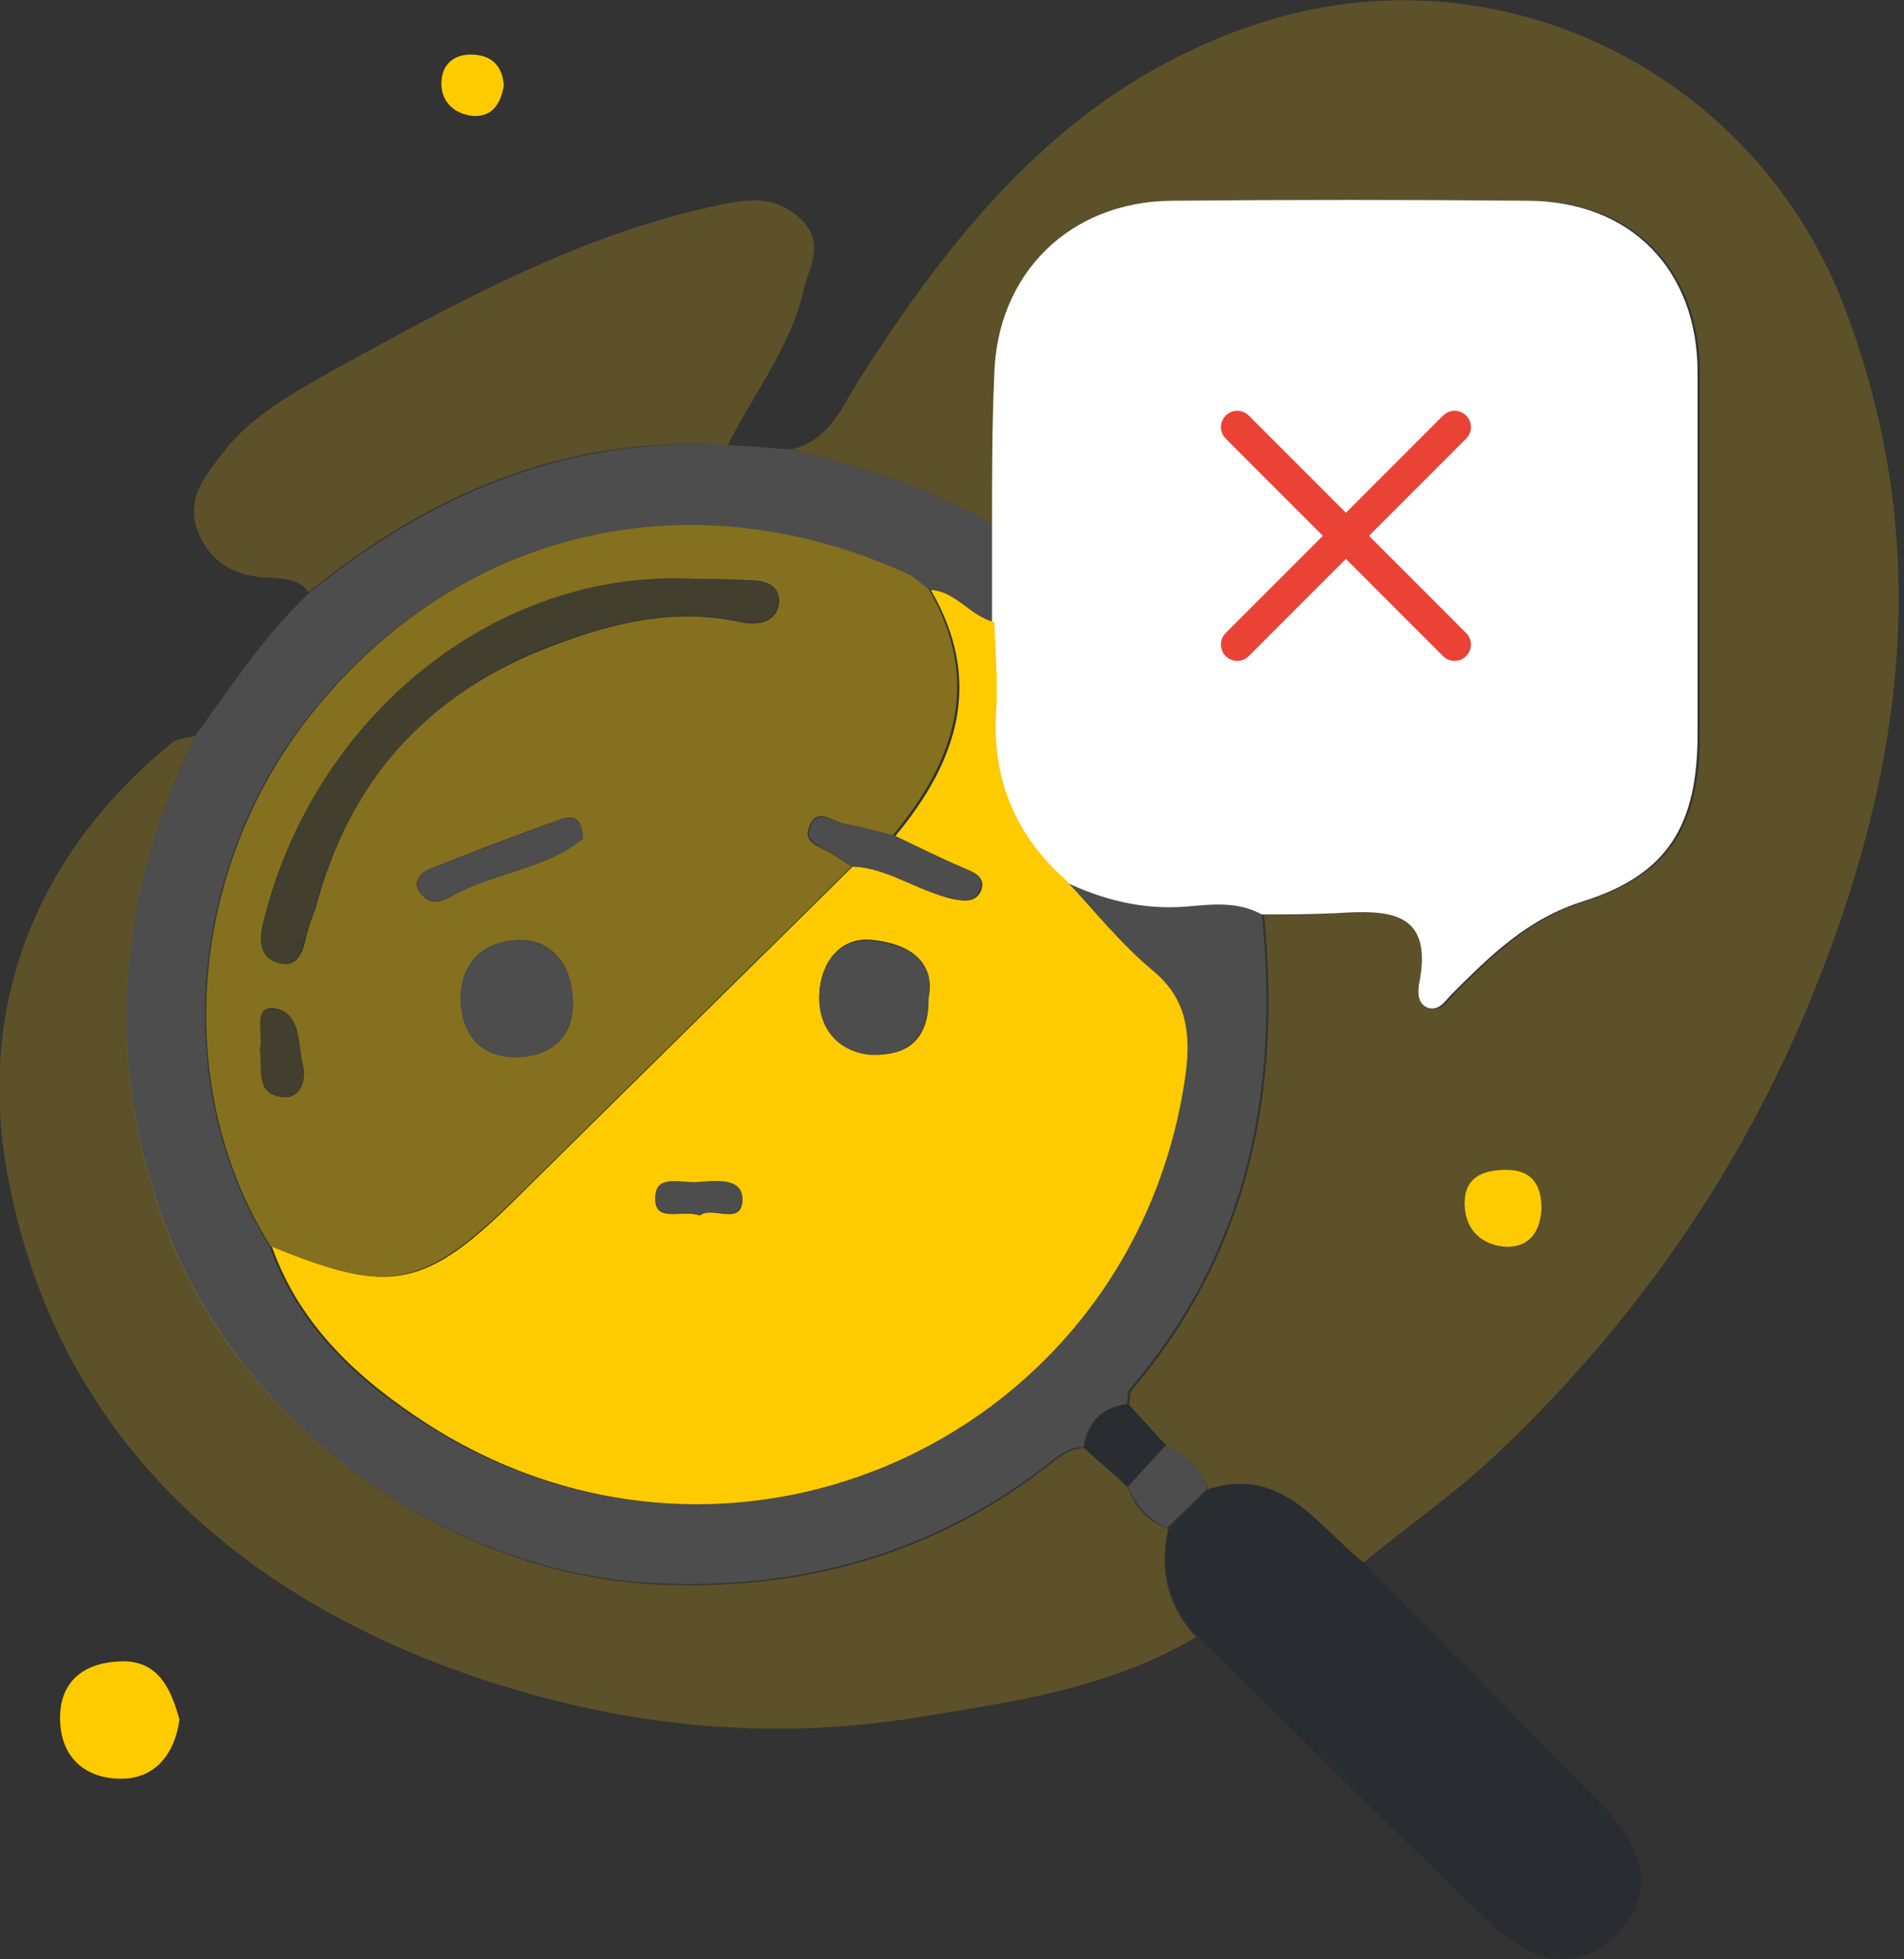 <svg width="175" height="180" viewBox="0 0 175 180" fill="none" xmlns="http://www.w3.org/2000/svg">
<rect x="0" y="0" width="175" height="180" fill="#333333" stroke="none"/>
<g clip-path="url(#clip0_1025_7710)">
<path opacity="0.5" d="M72.738 41.286C76.323 40.467 77.45 37.188 79.192 34.525C88.514 19.977 99.169 7.171 116.688 1.844C138.406 -4.713 161.457 6.966 169.55 28.275C177.849 50.097 174.98 70.894 166.477 91.69C160.023 107.467 150.495 121.195 138.201 132.977C134.206 136.87 129.596 140.045 125.191 143.631C121.093 140.25 117.917 134.821 111.053 136.87C110.438 134.923 109.004 133.694 107.262 132.874C106.135 131.645 104.906 130.313 103.779 129.084C103.882 128.571 103.779 127.957 104.086 127.649C114.843 114.946 117.814 100.193 116.175 84.007C118.429 84.007 120.581 84.109 122.834 83.904C127.649 83.597 131.952 83.597 130.62 90.461C130.518 91.178 130.415 92.305 131.542 92.612C132.567 92.92 132.977 91.998 133.591 91.383C137.177 87.797 140.558 84.417 145.783 82.777C153.569 80.319 156.232 75.709 156.232 67.41C156.232 56.346 156.232 45.282 156.232 34.217C156.232 24.792 150.085 18.441 140.66 18.441C129.801 18.338 118.839 18.338 107.98 18.441C98.657 18.543 91.998 25.202 91.69 34.525C91.588 39.135 91.588 43.745 91.486 48.355C85.543 44.77 79.192 42.925 72.738 41.286ZM141.685 111.053C141.685 108.902 140.66 107.57 138.406 107.467C136.357 107.365 134.718 108.184 134.616 110.541C134.616 112.897 135.948 114.331 138.304 114.536C140.66 114.639 141.685 113.204 141.685 111.053Z" fill="#FECB00" fill-opacity="0.4"/>
<path d="M72.738 41.286C79.192 42.926 85.543 44.77 91.383 48.253C91.383 51.224 91.383 54.195 91.383 57.166C89.232 56.551 87.797 54.297 85.339 54.092C84.621 53.58 84.007 52.965 83.29 52.658C63.825 43.848 43.028 48.355 29.3 64.644C17.211 78.987 15.47 99.681 24.792 114.536C27.354 121.81 32.783 126.83 38.93 130.723C67.308 149.061 104.291 131.85 108.799 98.452C109.311 94.969 108.902 91.793 105.828 89.232C102.857 86.773 100.398 83.597 97.735 80.831C101.32 82.573 105.009 83.392 109.004 83.187C111.36 83.085 113.717 82.778 115.97 83.904C117.61 99.989 114.741 114.844 103.882 127.547C103.574 127.854 103.677 128.572 103.574 128.981C101.218 129.289 99.886 130.723 99.579 132.977C98.452 132.874 97.632 133.489 96.813 134.104C86.261 142.504 74.172 145.988 60.751 145.475C41.286 144.758 22.129 131.133 15.265 112.897C9.425 97.325 10.757 82.368 17.928 67.615C21.207 63.108 24.28 58.395 28.378 54.502C39.647 45.384 52.146 40.057 66.898 40.877C68.845 40.979 70.791 41.184 72.738 41.286Z" fill="#4D4D4D"/>
<path opacity="0.5" d="M17.928 67.615C10.757 82.368 9.425 97.427 15.367 112.999C22.334 131.235 41.389 144.861 60.854 145.578C74.377 146.09 86.363 142.607 96.915 134.206C97.735 133.591 98.554 132.977 99.681 133.079C101.013 134.308 102.345 135.435 103.677 136.665C104.291 138.509 105.521 139.738 107.365 140.455C106.545 144.246 107.262 147.524 109.926 150.393C102.038 155.105 93.125 156.335 84.314 157.769C72.43 159.715 60.649 158.896 49.072 155.72C25.305 149.163 5.839 134.411 0.82 108.594C-2.254 93.227 2.766 78.987 15.572 68.435C16.187 67.82 17.109 67.82 17.928 67.615Z" fill="#FECB00" fill-opacity="0.4"/>
<path opacity="0.5" d="M66.898 40.877C52.146 39.955 39.545 45.282 28.378 54.4C27.456 53.171 26.124 53.171 24.69 53.068C21.719 52.966 19.465 51.839 18.236 48.97C17.006 45.897 18.748 43.848 20.489 41.594C23.153 38.111 27.046 36.062 30.632 34.013C42.003 27.764 53.477 21.412 66.488 18.748C69.152 18.236 71.303 18.031 73.557 20.08C75.913 22.334 74.377 24.485 73.865 26.637C72.635 31.964 69.254 36.164 66.898 40.877Z" fill="#FECB00" fill-opacity="0.4"/>
<path d="M110.028 150.29C107.365 147.421 106.648 144.143 107.467 140.352C108.697 139.123 109.926 137.996 111.155 136.767C117.917 134.718 121.093 140.148 125.293 143.528C132.567 150.905 139.841 158.281 147.114 165.657C151.52 170.165 152.032 174.16 148.651 177.643C145.27 181.126 141.07 180.717 136.665 176.414C127.649 167.706 118.839 158.998 110.028 150.29Z" fill="#292D32"/>
<path d="M16.494 157.974C16.084 161.047 14.343 163.301 11.372 163.403C8.298 163.506 5.737 161.867 5.532 158.281C5.327 154.798 7.376 152.851 10.757 152.646C14.445 152.339 15.674 155.003 16.494 157.974Z" fill="#FECB00"/>
<path d="M46.306 7.888C45.999 9.527 45.282 10.757 43.438 10.654C41.798 10.449 40.569 9.425 40.569 7.683C40.569 5.942 41.696 4.917 43.54 5.02C45.282 5.122 46.204 6.147 46.306 7.888Z" fill="#FECB00"/>
<path d="M156.027 34.217C156.027 45.281 156.027 56.346 156.027 67.41C156.027 75.708 153.364 80.318 145.578 82.777C140.353 84.416 136.972 87.797 133.386 91.383C132.772 91.997 132.362 92.817 131.338 92.612C130.313 92.305 130.313 91.28 130.415 90.461C131.85 83.494 127.445 83.597 122.629 83.904C120.478 84.006 118.224 84.006 115.97 84.006C113.717 82.777 111.36 83.084 109.004 83.289C105.009 83.597 101.32 82.675 97.735 80.933C92.92 76.63 90.973 71.303 91.383 64.951C91.588 62.39 91.281 59.829 91.178 57.268C91.178 54.297 91.178 51.326 91.178 48.355C91.178 43.745 91.178 39.135 91.383 34.524C91.588 25.202 98.247 18.543 107.672 18.44C118.532 18.338 129.493 18.338 140.353 18.44C149.88 18.44 156.027 24.792 156.027 34.217Z" fill="white"/>
<path d="M141.685 111.052C141.582 113.204 140.558 114.638 138.304 114.536C136.05 114.331 134.616 112.897 134.616 110.54C134.616 108.184 136.255 107.467 138.406 107.467C140.763 107.467 141.685 108.799 141.685 111.052Z" fill="#FECB00"/>
<path d="M103.677 136.563C102.345 135.333 101.013 134.206 99.681 132.977C100.091 130.621 101.32 129.289 103.677 128.981C104.804 130.211 106.033 131.543 107.16 132.772C106.033 134.104 104.906 135.333 103.677 136.563Z" fill="#292D32"/>
<path d="M103.677 136.562C104.804 135.333 106.033 134.001 107.16 132.771C108.902 133.591 110.438 134.718 110.95 136.767C109.721 137.996 108.492 139.123 107.262 140.353C105.623 139.635 104.394 138.406 103.677 136.562Z" fill="#4D4D4D"/>
<path d="M91.383 57.165C91.486 59.727 91.69 62.288 91.588 64.849C91.076 71.201 93.125 76.528 97.94 80.831C100.603 83.699 103.062 86.773 106.033 89.231C109.106 91.793 109.414 94.968 109.004 98.452C104.496 131.849 67.513 149.061 39.135 130.723C32.988 126.727 27.558 121.81 24.997 114.536C35.959 119.044 39.135 118.429 47.843 109.721C57.985 99.681 68.23 89.641 78.372 79.601C81.65 79.704 84.417 81.855 87.49 82.572C88.514 82.777 89.641 82.982 90.154 81.855C90.666 80.523 89.539 80.216 88.617 79.806C86.466 78.884 84.314 77.86 82.265 76.835C88.002 69.971 90.461 62.595 85.543 54.194C87.797 54.297 89.129 56.551 91.383 57.165ZM85.339 91.69C86.056 88.104 83.187 86.67 80.319 86.363C77.245 85.953 75.401 88.412 75.299 91.383C75.196 94.456 77.143 96.71 80.114 96.812C83.085 97.12 85.441 95.686 85.339 91.69ZM64.337 111.667C65.361 110.745 68.23 112.692 68.23 110.233C68.23 108.184 65.669 108.594 64.03 108.696C62.698 108.696 60.342 107.877 60.239 109.926C60.034 112.487 62.698 111.053 64.337 111.667Z" fill="#FECB00"/>
<path d="M78.27 79.602C68.127 89.642 57.883 99.681 47.74 109.721C39.032 118.327 35.857 119.044 24.895 114.536C15.572 99.681 17.314 78.987 29.402 64.644C43.028 48.355 63.825 43.848 83.29 52.658C84.007 52.965 84.621 53.58 85.339 54.092C90.256 62.493 87.797 69.869 82.06 76.733C80.626 76.426 79.192 75.914 77.655 75.709C76.631 75.504 75.196 74.172 74.479 75.709C73.557 77.553 75.504 77.758 76.528 78.475C77.143 78.885 77.655 79.192 78.27 79.602ZM63.722 53.17C45.487 52.248 28.788 65.874 24.178 84.724C23.768 86.261 23.768 88.105 25.714 88.515C27.456 88.924 27.866 87.285 28.173 85.954C28.378 85.134 28.685 84.314 28.993 83.495C32.066 71.713 39.34 63.62 50.814 59.317C56.449 57.166 62.083 55.834 68.127 57.166C69.562 57.473 71.508 57.268 71.611 55.219C71.611 53.478 69.972 53.273 68.64 53.273C66.693 53.17 64.849 53.17 63.722 53.17ZM52.658 91.998C52.556 88.822 50.916 86.466 48.048 86.363C44.974 86.261 42.413 88.002 42.413 91.588C42.311 94.969 44.155 97.223 47.638 97.12C50.507 97.018 52.76 95.379 52.658 91.998ZM53.58 77.041C53.477 74.992 52.658 74.889 51.429 75.299C47.433 76.733 43.438 78.27 39.545 79.807C38.52 80.216 37.803 81.241 38.725 82.163C39.955 83.597 41.286 82.368 42.413 81.856C46.101 80.114 50.507 79.602 53.58 77.041ZM23.87 96.403C24.178 98.145 23.358 100.501 25.919 100.808C27.661 101.013 28.173 99.272 27.866 97.94C27.353 95.993 27.763 92.92 25.1 92.613C23.153 92.51 24.28 95.071 23.87 96.403Z" fill="#FECB00" fill-opacity="0.4"/>
<path d="M85.339 91.69C85.339 95.583 83.085 97.017 80.114 96.915C77.143 96.71 75.196 94.559 75.299 91.485C75.401 88.412 77.245 86.056 80.319 86.465C83.187 86.773 86.056 88.105 85.339 91.69Z" fill="#4D4D4D"/>
<path d="M78.27 79.602C77.758 79.192 77.143 78.885 76.631 78.475C75.606 77.758 73.66 77.45 74.582 75.709C75.299 74.274 76.733 75.606 77.758 75.709C79.192 75.914 80.728 76.426 82.163 76.733C84.314 77.758 86.363 78.782 88.514 79.704C89.436 80.114 90.564 80.421 90.051 81.753C89.539 82.982 88.412 82.778 87.388 82.47C84.212 81.856 81.548 79.704 78.27 79.602Z" fill="#4D4D4D"/>
<path d="M64.337 111.668C62.698 111.053 60.034 112.488 60.239 109.824C60.342 107.878 62.698 108.697 64.03 108.595C65.566 108.492 68.23 108.082 68.23 110.131C68.23 112.693 65.361 110.644 64.337 111.668Z" fill="#4D4D4D"/>
<path opacity="0.2" d="M63.722 53.17C64.849 53.17 66.693 53.17 68.537 53.17C69.972 53.17 71.611 53.375 71.508 55.117C71.406 57.268 69.562 57.37 68.025 57.063C61.981 55.731 56.346 57.166 50.711 59.215C39.34 63.62 32.066 71.713 28.89 83.495C28.685 84.314 28.378 85.134 28.071 85.953C27.661 87.285 27.353 88.924 25.612 88.514C23.665 88.105 23.665 86.261 24.075 84.724C28.788 65.874 45.487 52.248 63.722 53.17Z" fill="#FECB00" fill-opacity="0.4"/>
<path d="M52.658 91.997C52.658 95.481 50.507 97.017 47.536 97.12C44.155 97.222 42.311 94.968 42.311 91.588C42.413 88.002 44.974 86.26 47.945 86.363C50.916 86.465 52.658 88.821 52.658 91.997Z" fill="#4D4D4D"/>
<path d="M53.58 77.04C50.507 79.601 46.101 80.113 42.413 81.855C41.286 82.367 39.955 83.494 38.725 82.162C37.906 81.138 38.52 80.216 39.545 79.806C43.54 78.269 47.433 76.835 51.429 75.298C52.658 74.889 53.477 75.094 53.58 77.04Z" fill="#4D4D4D"/>
<path opacity="0.2" d="M23.87 96.403C24.28 95.071 23.153 92.51 25.1 92.715C27.661 92.92 27.354 95.993 27.866 98.042C28.173 99.374 27.661 101.115 25.919 100.911C23.358 100.501 24.178 98.144 23.87 96.403Z" fill="#FECB00" fill-opacity="0.4"/>
<path d="M113.717 39.237L133.694 59.215" stroke="#EA4335" stroke-width="3" stroke-miterlimit="10" stroke-linecap="round"/>
<path d="M113.717 59.215L133.694 39.237" stroke="#EA4335" stroke-width="3" stroke-miterlimit="10" stroke-linecap="round"/>
</g>
<defs>
<clipPath id="clip0_1025_7710">
<rect width="174.57" height="180" fill="white"/>
</clipPath>
</defs>
</svg>
